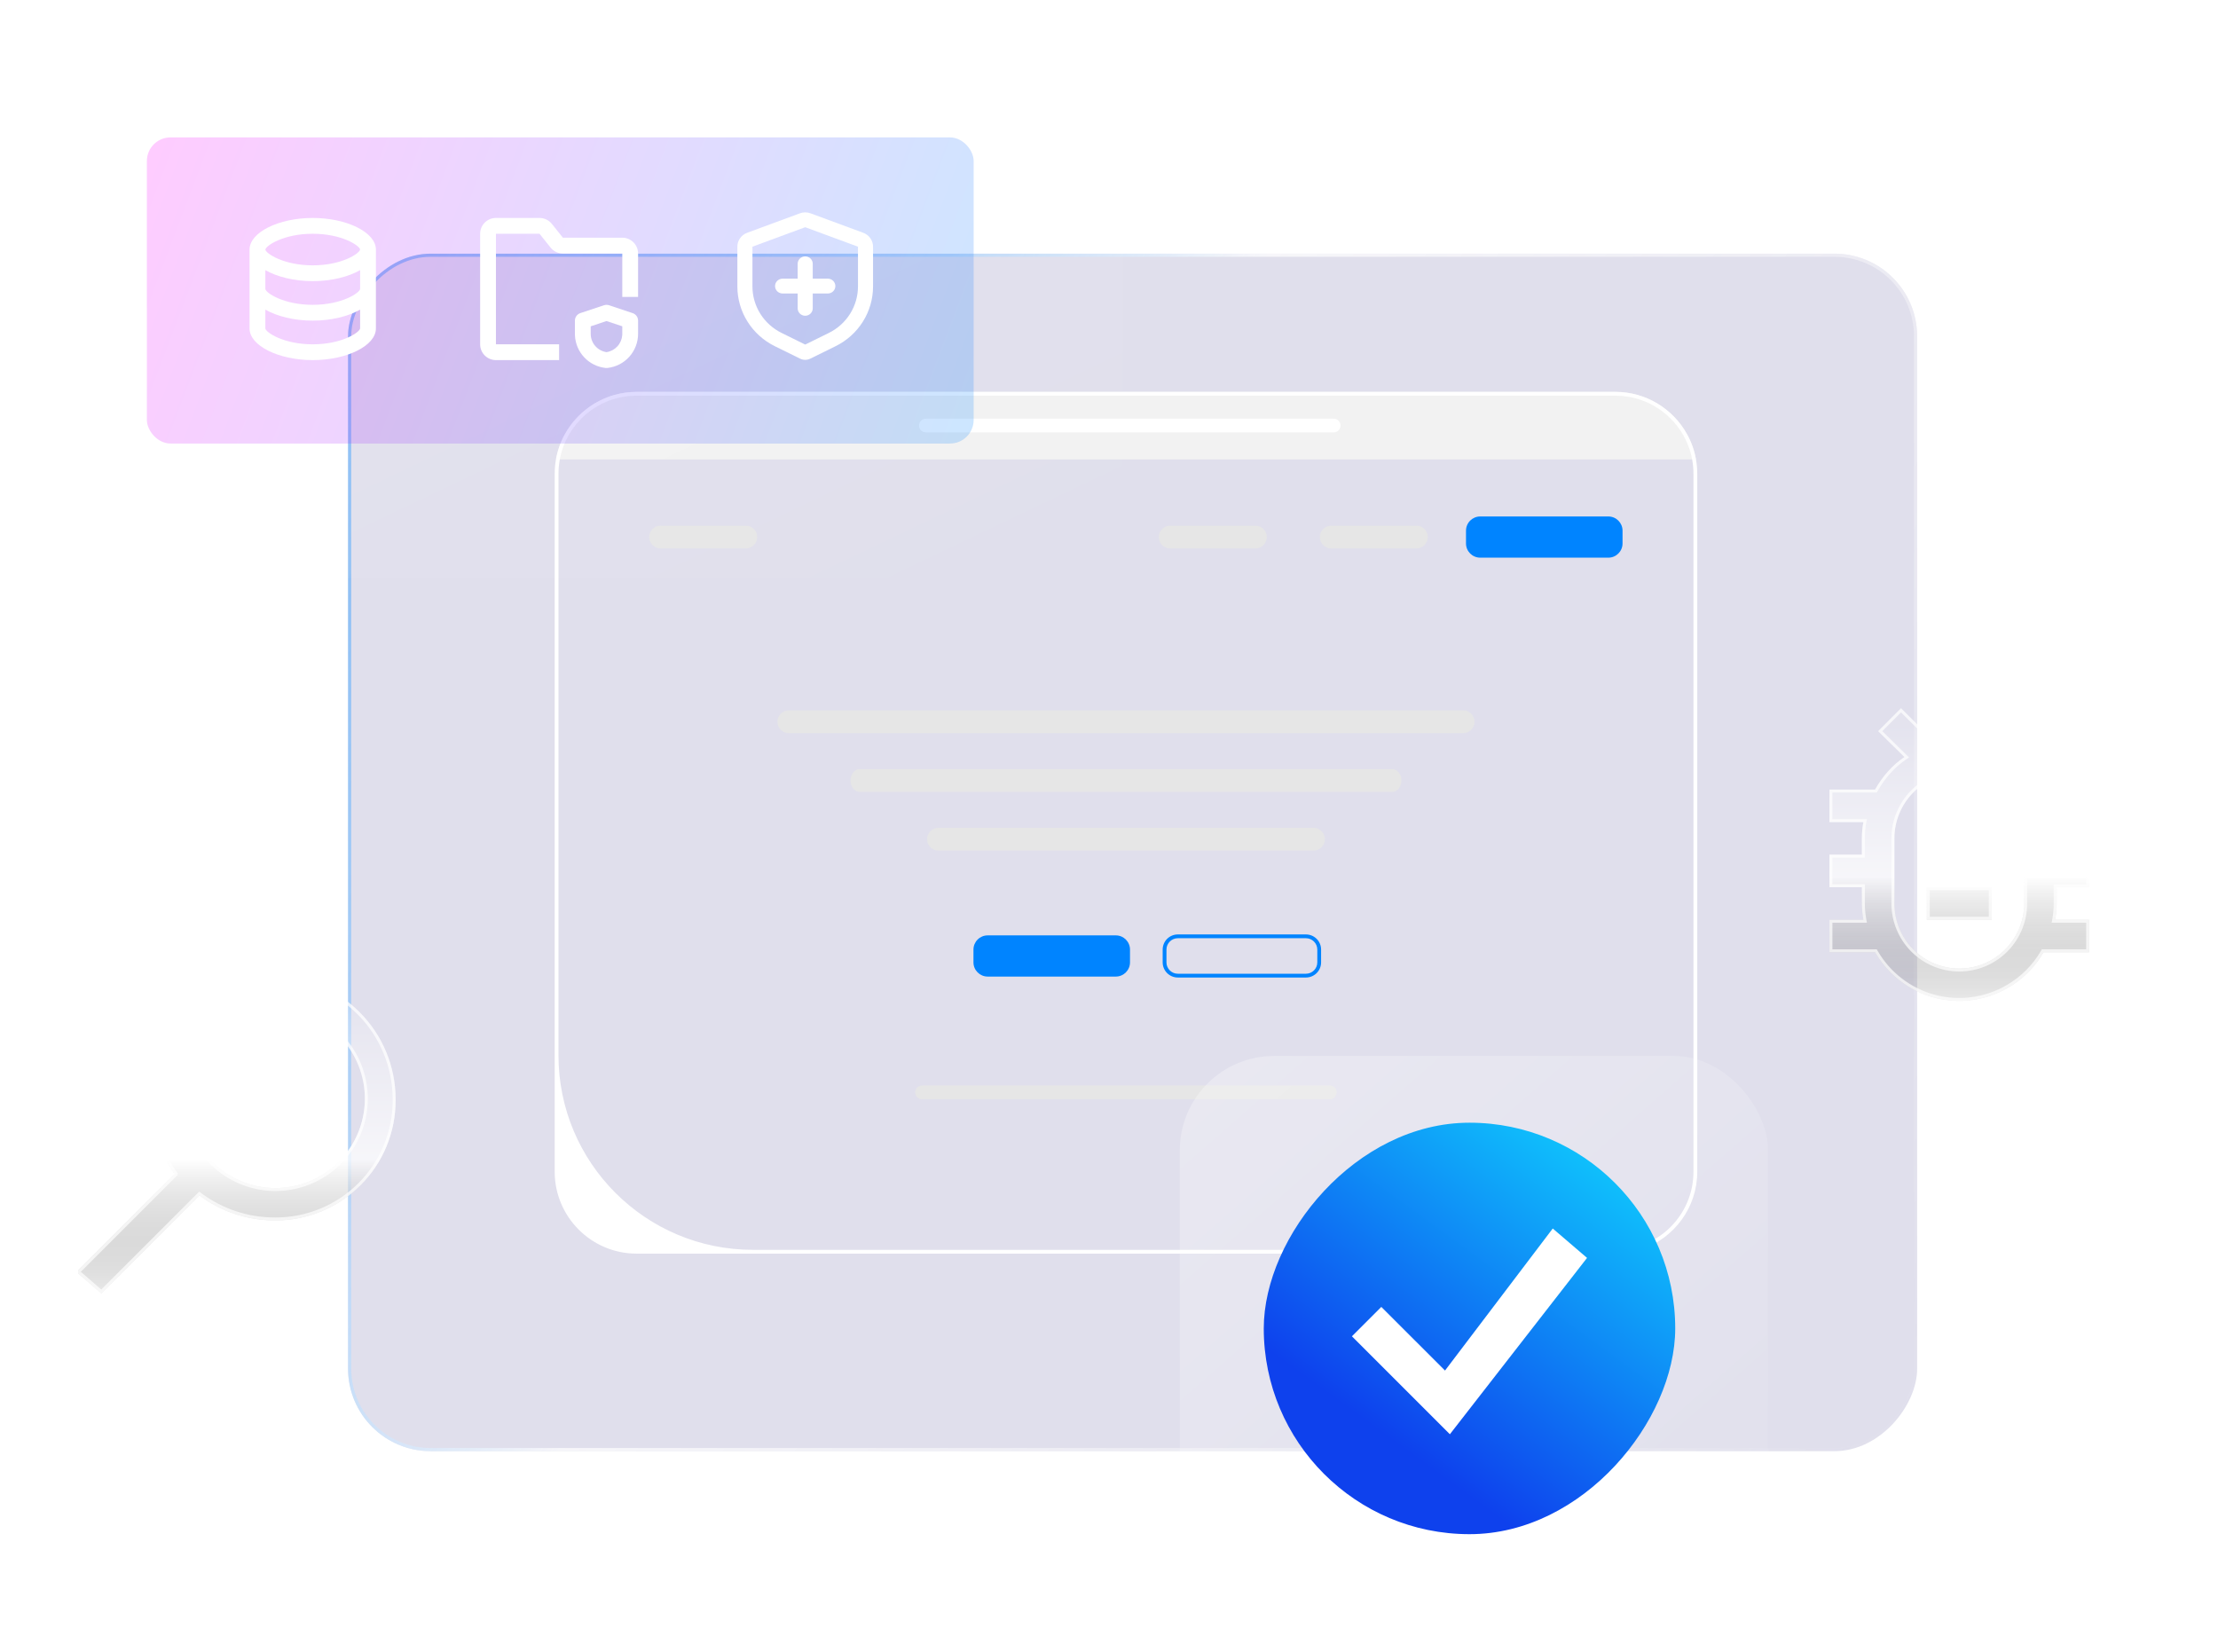 <svg width="376" height="280" viewBox="0 0 376 280" fill="none" xmlns="http://www.w3.org/2000/svg">
<g filter="url(#filter0_b_358_1046)">
<rect width="266" height="203" rx="14" transform="matrix(1 0 0 -1 59 246)" fill="#6660A0" fill-opacity="0.2"/>
<rect x="0.268" y="-0.268" width="265.464" height="202.464" rx="13.732" transform="matrix(1 0 0 -1 59 245.464)" stroke="url(#paint0_linear_358_1046)" stroke-width="0.536"/>
</g>
<g clip-path="url(#clip0_358_1046)">
<path d="M17.191 219.28L33.815 202.655C37.476 205.39 41.92 206.872 46.489 206.882H46.494L46.736 206.885C52.127 206.885 57.297 204.743 61.109 200.931C64.921 197.119 67.062 191.949 67.062 186.558L67.06 186.302V186.316C67.06 180.786 64.864 175.483 60.954 171.573C57.044 167.663 51.741 165.466 46.211 165.466C40.681 165.466 35.378 167.663 31.468 171.573C27.558 175.483 25.362 180.786 25.362 186.316C25.42 190.904 26.913 195.36 29.631 199.057L29.589 198.996L12.964 215.621L17.191 219.28ZM46.211 171.099C50.225 170.969 54.127 172.438 57.058 175.183C59.99 177.928 61.712 181.725 61.846 185.739C61.98 189.753 60.515 193.656 57.773 196.59C55.032 199.525 51.237 201.251 47.223 201.39C43.209 201.528 39.305 200.067 36.367 197.329C33.429 194.59 31.699 190.797 31.557 186.783C31.414 182.77 32.87 178.864 35.606 175.923C38.342 172.983 42.133 171.248 46.146 171.101L46.211 171.099Z" fill="url(#paint1_linear_358_1046)"/>
<path d="M66.812 186.558L66.81 186.316H66.81C66.81 180.852 64.64 175.613 60.777 171.75C56.914 167.887 51.674 165.716 46.211 165.716C40.748 165.716 35.508 167.887 31.645 171.75C27.782 175.612 25.612 180.851 25.612 186.314C25.668 190.728 27.067 195.017 29.619 198.612L29.622 198.609L29.793 198.852L29.833 198.908L29.836 198.913L29.643 199.051L29.765 199.173L13.331 215.607L17.178 218.939L33.639 202.479L33.792 202.326L33.965 202.455C37.583 205.157 41.974 206.622 46.49 206.632L46.494 206.632L46.496 206.632L46.736 206.635C46.736 206.635 46.736 206.635 46.737 206.635C52.061 206.634 57.167 204.519 60.932 200.754C64.697 196.989 66.812 191.883 66.812 186.559C66.812 186.558 66.812 186.558 66.812 186.558ZM46.202 170.849L46.203 170.849C50.283 170.717 54.249 172.211 57.229 175.001C60.209 177.791 61.959 181.65 62.096 185.731C62.232 189.811 60.743 193.778 57.956 196.761C55.169 199.744 51.312 201.499 47.232 201.639C43.152 201.78 39.183 200.295 36.197 197.511C33.211 194.728 31.452 190.872 31.307 186.792C31.162 182.712 32.642 178.742 35.423 175.753C38.204 172.764 42.057 171.001 46.137 170.852L46.137 170.852L46.202 170.849Z" stroke="white" stroke-opacity="0.7" stroke-width="0.5"/>
</g>
<path d="M354.153 133.847H346.422C345.184 131.64 343.478 129.709 341.415 128.33L345.899 123.944L342.02 120.055L336.05 126.041C333.491 125.418 330.822 125.418 328.264 126.041L322.266 120.055L318.387 123.944L322.844 128.33C320.78 129.709 319.102 131.668 317.864 133.847H310.133V139.364H315.883C315.718 140.274 315.635 141.184 315.635 142.122V144.881H310.133V150.397H315.635V153.156C315.635 154.094 315.718 155.004 315.883 155.914H310.133V161.431H317.864C318.948 163.31 320.392 164.957 322.112 166.277C323.831 167.596 325.794 168.563 327.887 169.122C329.979 169.68 332.162 169.82 334.308 169.532C336.455 169.244 338.524 168.535 340.397 167.444C342.9 166.01 344.991 163.913 346.422 161.431H354.153V155.914H348.403C348.568 155.004 348.65 154.094 348.65 153.156V150.397H354.153V144.881H348.65V142.122C348.65 141.184 348.568 140.274 348.403 139.364H354.153V133.847ZM343.148 153.156C343.148 156.082 341.988 158.888 339.925 160.958C337.861 163.027 335.062 164.189 332.143 164.189C329.224 164.189 326.425 163.027 324.361 160.958C322.297 158.888 321.138 156.082 321.138 153.156V142.122C321.138 139.196 322.297 136.389 324.361 134.32C326.425 132.251 329.224 131.088 332.143 131.088C335.062 131.088 337.861 132.251 339.925 134.32C341.988 136.389 343.148 139.196 343.148 142.122V153.156ZM337.645 139.364V144.881H326.64V139.364H337.645ZM326.64 150.397H337.645V155.914H326.64V150.397Z" fill="url(#paint2_linear_358_1046)"/>
<path d="M345.544 123.942L341.24 128.151L341.02 128.367L341.276 128.538C343.303 129.893 344.983 131.793 346.204 133.969L346.275 134.097H346.422H353.903V139.114H348.403H348.103L348.157 139.408C348.319 140.304 348.4 141.199 348.4 142.122V144.881V145.131H348.65H353.903V150.147H348.65H348.4V150.397V153.156C348.4 154.079 348.319 154.974 348.157 155.87L348.103 156.164H348.403H353.903V161.181H346.422H346.277L346.205 161.306C344.797 163.751 342.737 165.815 340.272 167.227L340.271 167.228C338.426 168.302 336.389 169.001 334.275 169.284C332.161 169.567 330.012 169.43 327.951 168.88C325.89 168.33 323.957 167.378 322.264 166.078C320.57 164.779 319.148 163.157 318.08 161.306L318.008 161.181H317.864H310.383V156.164H315.883H316.182L316.129 155.87C315.967 154.974 315.885 154.079 315.885 153.156V150.397V150.147H315.635H310.383V145.131H315.635H315.885V144.881V142.122C315.885 141.199 315.967 140.304 316.129 139.408L316.182 139.114H315.883H310.383V134.097H317.864H318.009L318.081 133.97C319.304 131.818 320.957 129.892 322.983 128.538L323.238 128.367L323.019 128.152L318.741 123.943L322.266 120.408L328.087 126.218L328.186 126.317L328.323 126.284C330.842 125.671 333.471 125.671 335.991 126.284L336.127 126.317L336.227 126.217L342.02 120.409L345.544 123.942ZM340.102 161.134C342.212 159.018 343.398 156.148 343.398 153.156V142.122C343.398 139.13 342.212 136.26 340.102 134.144C337.991 132.027 335.128 130.838 332.143 130.838C329.158 130.838 326.295 132.027 324.184 134.144C322.073 136.26 320.888 139.13 320.888 142.122V153.156C320.888 156.148 322.073 159.018 324.184 161.134C326.295 163.25 329.158 164.439 332.143 164.439C335.128 164.439 337.991 163.25 340.102 161.134ZM337.395 144.631H326.89V139.614H337.395V144.631ZM337.395 150.647V155.664H326.89V150.647H337.395Z" stroke="white" stroke-opacity="0.7" stroke-width="0.5"/>
<path d="M287.506 77.879H94.248C94.521 76.331 95.054 74.867 95.799 73.54C98.179 69.301 102.716 66.43 107.916 66.43H273.839C279.035 66.43 283.575 69.301 285.952 73.54C286.697 74.867 287.233 76.331 287.506 77.879Z" fill="#F2F2F2"/>
<path d="M236.047 134.236H145.706C144.867 134.236 144.184 133.371 144.184 132.309C144.184 131.246 144.867 130.382 145.706 130.382H236.047C236.887 130.382 237.57 131.246 237.57 132.309C237.57 133.371 236.887 134.236 236.047 134.236Z" fill="#E6E6E6"/>
<path d="M287.507 77.879C287.234 76.331 286.697 74.867 285.952 73.54C283.576 69.301 279.035 66.43 273.839 66.43H107.916C102.717 66.43 98.179 69.301 95.799 73.54C95.054 74.867 94.521 76.331 94.248 77.879C94.107 78.669 94.033 79.481 94.033 80.313V198.63C94.033 206.286 100.26 212.513 107.916 212.513H273.839C275.425 212.513 276.954 212.243 278.377 211.749C283.81 209.867 287.722 204.697 287.722 198.63V80.313C287.722 79.485 287.648 78.669 287.507 77.879ZM287.079 198.63C287.079 205.329 282.102 210.869 275.644 211.749C275.053 211.829 274.452 211.871 273.839 211.871H127.637C109.432 211.871 94.675 197.111 94.675 178.906V80.313C94.675 79.481 94.753 78.669 94.9 77.879C95.189 76.318 95.751 74.857 96.538 73.54C98.847 69.667 103.08 67.073 107.916 67.073H273.839C278.675 67.073 282.908 69.667 285.217 73.54C286.004 74.857 286.566 76.318 286.855 77.879C287.002 78.669 287.079 79.481 287.079 80.313V198.63Z" fill="white"/>
<path d="M189.155 165.547H167.428C166.102 165.547 165.023 164.468 165.023 163.142V160.969C165.023 159.643 166.102 158.564 167.428 158.564H189.155C190.481 158.564 191.56 159.643 191.56 160.969V163.142C191.56 164.468 190.481 165.547 189.155 165.547Z" fill="#0084FF"/>
<path d="M272.651 94.534H250.924C249.598 94.534 248.52 93.455 248.52 92.129V89.956C248.52 88.63 249.598 87.551 250.924 87.551H272.651C273.977 87.551 275.056 88.63 275.056 89.956V92.129C275.056 93.455 273.977 94.534 272.651 94.534Z" fill="#0084FF"/>
<path d="M221.39 165.707H199.663C198.248 165.707 197.098 164.556 197.098 163.142V160.969C197.098 159.554 198.248 158.404 199.663 158.404H221.39C222.804 158.404 223.955 159.554 223.955 160.969V163.142C223.955 164.556 222.804 165.707 221.39 165.707ZM199.663 159.046C198.603 159.046 197.74 159.909 197.74 160.969V163.142C197.74 164.202 198.603 165.065 199.663 165.065H221.39C222.45 165.065 223.313 164.202 223.313 163.142V160.969C223.313 159.909 222.45 159.046 221.39 159.046H199.663Z" fill="#0084FF"/>
<path d="M248.04 124.28H133.714C132.652 124.28 131.787 123.416 131.787 122.354C131.787 121.291 132.652 120.427 133.714 120.427H248.04C249.102 120.427 249.966 121.291 249.966 122.354C249.966 123.416 249.102 124.28 248.04 124.28Z" fill="#E6E6E6"/>
<path d="M126.435 92.969H111.983C110.921 92.969 110.057 92.105 110.057 91.042C110.057 89.98 110.921 89.116 111.983 89.116H126.435C127.497 89.116 128.362 89.98 128.362 91.042C128.362 92.105 127.497 92.969 126.435 92.969Z" fill="#E6E6E6"/>
<path d="M212.819 92.969H198.368C197.306 92.969 196.441 92.105 196.441 91.042C196.441 89.98 197.306 89.116 198.368 89.116H212.819C213.882 89.116 214.746 89.98 214.746 91.042C214.746 92.105 213.882 92.969 212.819 92.969Z" fill="#E6E6E6"/>
<path d="M240.116 92.969H225.665C224.603 92.969 223.738 92.105 223.738 91.042C223.738 89.98 224.603 89.116 225.665 89.116H240.116C241.179 89.116 242.043 89.98 242.043 91.042C242.043 92.105 241.179 92.969 240.116 92.969Z" fill="#E6E6E6"/>
<path d="M222.671 144.191H159.085C158.023 144.191 157.158 143.327 157.158 142.264C157.158 141.202 158.023 140.337 159.085 140.337H222.671C223.733 140.337 224.597 141.202 224.597 142.264C224.597 143.327 223.733 144.191 222.671 144.191Z" fill="#E6E6E6"/>
<path d="M225.439 186.342H156.312C155.669 186.342 155.146 185.82 155.146 185.177C155.146 184.535 155.669 184.012 156.312 184.012H225.439C226.081 184.012 226.604 184.535 226.604 185.177C226.604 185.82 226.081 186.342 225.439 186.342Z" fill="#E6E6E6"/>
<path d="M226.083 73.301H156.956C156.314 73.301 155.791 72.779 155.791 72.136C155.791 71.494 156.314 70.971 156.956 70.971H226.083C226.726 70.971 227.248 71.494 227.248 72.136C227.248 72.779 226.726 73.301 226.083 73.301Z" fill="white"/>
<g filter="url(#filter1_b_358_1046)">
<rect x="200" y="179" width="99.712" height="94.37" rx="16" fill="url(#paint3_linear_358_1046)" fill-opacity="0.3"/>
</g>
<g filter="url(#filter2_b_358_1046)">
<rect width="190.364" height="97.993" rx="16" fill="url(#paint4_linear_358_1046)" fill-opacity="0.12"/>
</g>
<rect opacity="0.2" x="24.9" y="23.294" width="140.156" height="51.891" rx="4" fill="url(#paint5_linear_358_1046)"/>
<path d="M63.724 55.69V42.303C63.724 39.401 58.82 36.948 53.014 36.948C47.208 36.948 42.305 39.401 42.305 42.303V55.69C42.305 58.593 47.208 61.045 53.014 61.045C58.82 61.045 63.724 58.593 63.724 55.69ZM53.014 39.626C57.956 39.626 60.954 41.643 61.047 42.295C60.954 42.963 57.956 44.981 53.014 44.981C48.073 44.981 45.075 42.963 44.982 42.311C45.075 41.643 48.073 39.626 53.014 39.626ZM44.982 45.793C46.962 46.927 49.851 47.658 53.014 47.658C56.178 47.658 59.067 46.927 61.047 45.793V48.989C60.954 49.657 57.956 51.674 53.014 51.674C48.073 51.674 45.075 49.657 44.982 48.997V45.793ZM44.982 55.69V52.487C46.962 53.621 49.851 54.352 53.014 54.352C56.178 54.352 59.067 53.621 61.047 52.487V55.682C60.954 56.35 57.956 58.368 53.014 58.368C48.073 58.368 45.075 56.35 44.982 55.69Z" fill="white"/>
<path d="M137.397 36.16L146.342 39.462C146.829 39.642 147.249 39.964 147.545 40.385C147.841 40.806 148 41.306 148 41.818V48.565C148 50.667 147.405 52.728 146.283 54.517C145.16 56.305 143.553 57.751 141.643 58.691L137.358 60.801C137.091 60.932 136.798 61 136.5 61C136.202 61 135.909 60.932 135.643 60.801L131.357 58.691C129.447 57.751 127.84 56.305 126.718 54.517C125.595 52.728 125 50.667 125 48.565V41.818C125 41.306 125.159 40.806 125.455 40.385C125.752 39.964 126.171 39.642 126.659 39.462L135.603 36.16C136.181 35.947 136.819 35.947 137.397 36.16ZM136.5 38.516L127.556 41.818V48.565C127.556 50.2 128.019 51.803 128.892 53.193C129.766 54.584 131.015 55.708 132.501 56.439L136.5 58.411L140.5 56.442C141.986 55.711 143.235 54.586 144.109 53.195C144.982 51.804 145.445 50.2 145.445 48.565V41.818L136.5 38.516ZM136.5 43.462C136.839 43.462 137.164 43.595 137.404 43.831C137.643 44.067 137.778 44.387 137.778 44.72V47.236H140.333C140.672 47.236 140.997 47.369 141.237 47.605C141.477 47.841 141.611 48.161 141.611 48.494C141.611 48.828 141.477 49.148 141.237 49.384C140.997 49.62 140.672 49.752 140.333 49.752H137.778V52.268C137.778 52.602 137.643 52.922 137.404 53.157C137.164 53.394 136.839 53.526 136.5 53.526C136.161 53.526 135.836 53.394 135.597 53.157C135.357 52.922 135.222 52.602 135.222 52.268V49.752H132.667C132.328 49.752 132.003 49.62 131.763 49.384C131.524 49.148 131.389 48.828 131.389 48.494C131.389 48.161 131.524 47.841 131.763 47.605C132.003 47.369 132.328 47.236 132.667 47.236H135.222V44.72C135.222 44.387 135.357 44.067 135.597 43.831C135.836 43.595 136.161 43.462 136.5 43.462Z" fill="white"/>
<g clip-path="url(#clip1_358_1046)">
<path d="M102.391 51.742C102.61 51.669 102.843 51.654 103.07 51.698L103.237 51.742L107.253 53.081C107.495 53.162 107.708 53.309 107.869 53.507C108.029 53.704 108.13 53.944 108.159 54.196L108.169 54.352V56.589C108.169 58.02 107.641 59.402 106.686 60.469C105.731 61.536 104.416 62.214 102.993 62.372C102.874 62.385 102.754 62.385 102.635 62.372C101.261 62.219 99.986 61.581 99.04 60.574C98.093 59.567 97.535 58.256 97.467 56.875L97.459 56.587V54.352C97.459 54.097 97.531 53.848 97.668 53.633C97.805 53.418 98 53.247 98.23 53.139L98.375 53.081L102.391 51.742ZM91.46 36.948C91.821 36.948 92.178 37.021 92.51 37.162C92.842 37.303 93.142 37.51 93.392 37.77L93.553 37.954L95.424 40.295H105.491C106.167 40.295 106.817 40.55 107.313 41.009C107.808 41.469 108.111 42.098 108.162 42.772L108.169 42.972V50.335H105.491V42.972H95.424C95.064 42.973 94.707 42.9 94.375 42.758C94.043 42.617 93.744 42.41 93.494 42.151L93.333 41.967L91.462 39.626H84.072V58.368H94.782V61.045H84.072C83.397 61.045 82.746 60.79 82.251 60.331C81.755 59.872 81.452 59.242 81.401 58.569L81.395 58.368V39.626C81.394 38.95 81.65 38.3 82.109 37.804C82.568 37.309 83.198 37.006 83.871 36.955L84.072 36.948H91.46ZM102.814 54.424L100.137 55.317V56.589C100.137 58.151 101.281 59.467 102.814 59.696C103.521 59.59 104.17 59.247 104.655 58.722C105.141 58.198 105.433 57.523 105.483 56.811L105.491 56.587V55.315L102.814 54.424Z" fill="white"/>
</g>
<g filter="url(#filter3_b_358_1046)">
<rect width="69.751" height="69.751" rx="34.875" transform="matrix(1 0 0 -1 214.236 260.071)" fill="url(#paint6_linear_358_1046)"/>
</g>
<path d="M263.224 208.256L244.961 232.334L234.164 221.545L229.182 226.527L245.786 243.132L269.039 213.238L263.224 208.256Z" fill="white"/>
<defs>
<filter id="filter0_b_358_1046" x="24.714" y="8.714" width="334.571" height="271.571" filterUnits="userSpaceOnUse" color-interpolation-filters="sRGB">
<feFlood flood-opacity="0" result="BackgroundImageFix"/>
<feGaussianBlur in="BackgroundImageFix" stdDeviation="17.143"/>
<feComposite in2="SourceAlpha" operator="in" result="effect1_backgroundBlur_358_1046"/>
<feBlend mode="normal" in="SourceGraphic" in2="effect1_backgroundBlur_358_1046" result="shape"/>
</filter>
<filter id="filter1_b_358_1046" x="196" y="175" width="107.712" height="102.37" filterUnits="userSpaceOnUse" color-interpolation-filters="sRGB">
<feFlood flood-opacity="0" result="BackgroundImageFix"/>
<feGaussianBlur in="BackgroundImageFix" stdDeviation="2"/>
<feComposite in2="SourceAlpha" operator="in" result="effect1_backgroundBlur_358_1046"/>
<feBlend mode="normal" in="SourceGraphic" in2="effect1_backgroundBlur_358_1046" result="shape"/>
</filter>
<filter id="filter2_b_358_1046" x="-4" y="-4" width="198.364" height="105.993" filterUnits="userSpaceOnUse" color-interpolation-filters="sRGB">
<feFlood flood-opacity="0" result="BackgroundImageFix"/>
<feGaussianBlur in="BackgroundImageFix" stdDeviation="2"/>
<feComposite in2="SourceAlpha" operator="in" result="effect1_backgroundBlur_358_1046"/>
<feBlend mode="normal" in="SourceGraphic" in2="effect1_backgroundBlur_358_1046" result="shape"/>
</filter>
<filter id="filter3_b_358_1046" x="209.951" y="186.035" width="78.322" height="78.322" filterUnits="userSpaceOnUse" color-interpolation-filters="sRGB">
<feFlood flood-opacity="0" result="BackgroundImageFix"/>
<feGaussianBlur in="BackgroundImageFix" stdDeviation="2.143"/>
<feComposite in2="SourceAlpha" operator="in" result="effect1_backgroundBlur_358_1046"/>
<feBlend mode="normal" in="SourceGraphic" in2="effect1_backgroundBlur_358_1046" result="shape"/>
</filter>
<linearGradient id="paint0_linear_358_1046" x1="0" y1="203" x2="283.851" y2="36.207" gradientUnits="userSpaceOnUse">
<stop stop-color="#0084FF" stop-opacity="0.4"/>
<stop offset="0.407" stop-color="white" stop-opacity="0.726"/>
<stop offset="1" stop-color="white" stop-opacity="0"/>
</linearGradient>
<linearGradient id="paint1_linear_358_1046" x1="40" y1="168.5" x2="40" y2="224.5" gradientUnits="userSpaceOnUse">
<stop stop-color="white" stop-opacity="0.12"/>
<stop offset="0.5" stop-color="white" stop-opacity="0.73"/>
<stop offset="1" stop-color="#353535" stop-opacity="0"/>
</linearGradient>
<linearGradient id="paint2_linear_358_1046" x1="332.154" y1="122.852" x2="332.154" y2="174.491" gradientUnits="userSpaceOnUse">
<stop stop-color="white" stop-opacity="0.12"/>
<stop offset="0.5" stop-color="white" stop-opacity="0.73"/>
<stop offset="1" stop-color="#353535" stop-opacity="0"/>
</linearGradient>
<linearGradient id="paint3_linear_358_1046" x1="196.716" y1="179" x2="289.817" y2="285.12" gradientUnits="userSpaceOnUse">
<stop stop-color="white"/>
<stop offset="1" stop-color="white" stop-opacity="0"/>
</linearGradient>
<linearGradient id="paint4_linear_358_1046" x1="-6.27" y1="1.07911e-07" x2="69.525" y2="158.842" gradientUnits="userSpaceOnUse">
<stop stop-color="white"/>
<stop offset="1" stop-color="white" stop-opacity="0"/>
</linearGradient>
<linearGradient id="paint5_linear_358_1046" x1="26.908" y1="23.294" x2="164.661" y2="75.503" gradientUnits="userSpaceOnUse">
<stop stop-color="#FA00FF"/>
<stop offset="1" stop-color="#0084FF"/>
</linearGradient>
<linearGradient id="paint6_linear_358_1046" x1="67.792" y1="65.727" x2="13.52" y2="-8.884" gradientUnits="userSpaceOnUse">
<stop offset="0.001" stop-color="#0FD3FE"/>
<stop offset="0.73" stop-color="#0E41ED"/>
</linearGradient>
<clipPath id="clip0_358_1046">
<rect width="53.816" height="53.816" fill="white" transform="matrix(-1 0 0 1 67.062 165.464)"/>
</clipPath>
<clipPath id="clip1_358_1046">
<rect width="32.129" height="32.129" fill="white" transform="translate(78.717 32.932)"/>
</clipPath>
</defs>
</svg>
